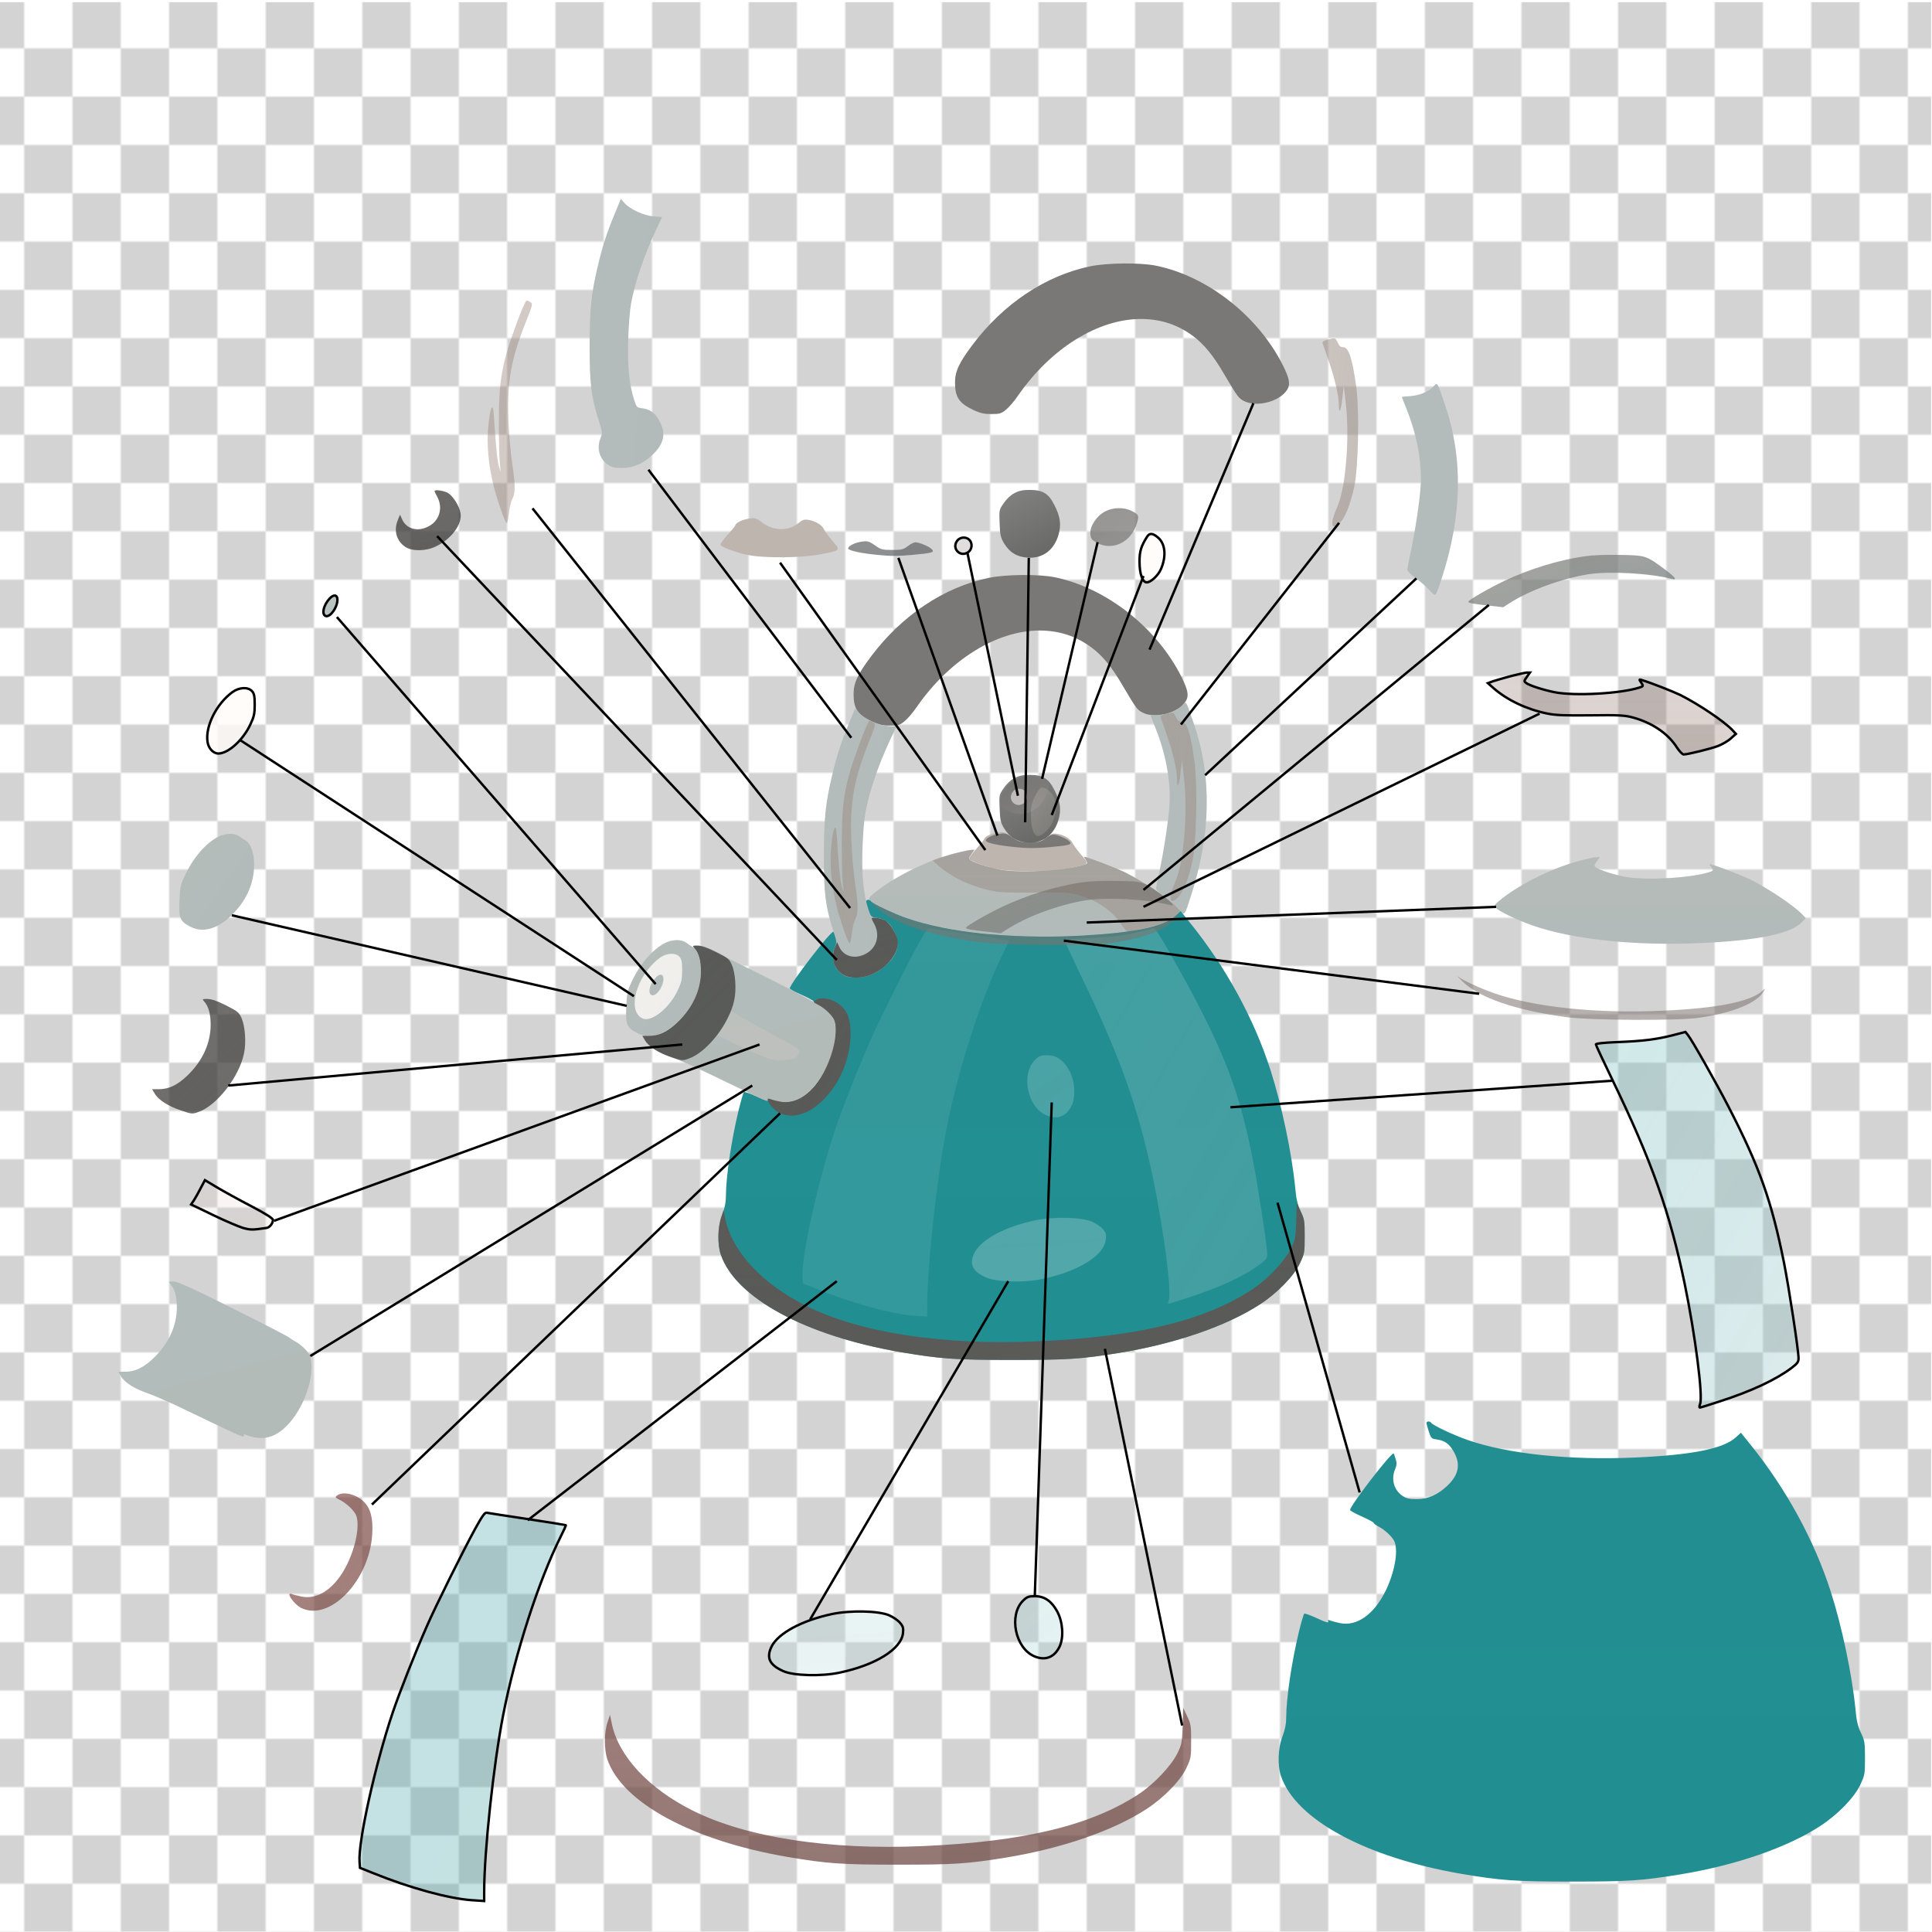 <?xml version="1.0" encoding="utf-8"?>
<!-- Generator: Adobe Illustrator 26.5.0, SVG Export Plug-In . SVG Version: 6.00 Build 0)  -->
<svg version="1.1" xmlns="http://www.w3.org/2000/svg" xmlns:xlink="http://www.w3.org/1999/xlink" x="0px" y="0px"
	 viewBox="0 0 800 800" style="enable-background:new 0 0 800 800;" xml:space="preserve">
<style type="text/css">
	.st0{fill:none;}
	.st1{fill:#D3D3D3;}
	.st2{fill:url(#SVGID_1_);}
	.st3{fill:url(#region-1-1_00000156567507781946921910000009972774844401569972_);}
	.st4{fill:url(#region-1-2_00000049907778885807936770000009439528068121256350_);}
	.st5{fill:url(#region-1-3_00000170960965667984146860000002360962302753115014_);}
	.st6{fill:url(#region-1-4_00000053512040117454906970000015056439340356610196_);}
	.st7{fill:url(#region-1-5_00000018210671983957573360000016112134921909123970_);}
	.st8{fill:url(#region-1-6_00000054238676206472772960000004737791092484529828_);}
	.st9{fill:url(#region-1-7_00000144335301521146614570000016440753571607089045_);}
	.st10{fill:url(#region-1-8_00000137114328152728306940000002995579905585337782_);}
	.st11{fill:url(#region-1-9_00000054986739473077963390000015654436741676659103_);}
	.st12{fill:url(#region-2-1_00000026851187130823095520000008312843291818319765_);}
	.st13{fill:url(#region-2-2_00000134953786747333149210000004234815129590824849_);}
	.st14{fill:url(#region-2-3_00000111166201472286347330000008745187718750534073_);}
	.st15{fill:url(#region-2-4_00000127761317831337485430000004108248207025520561_);}
	.st16{fill:url(#region-2-5_00000083795367737007303850000013030358537542656903_);}
	.st17{fill:url(#region-2-6_00000021107716576109522610000007733926844069624960_);}
	.st18{fill:url(#region-2-7_00000034808263489247808210000004379907620858769811_);}
	.st19{fill:url(#region-2-8_00000088130686043404280990000002641524615734334621_);}
	.st20{fill:url(#region-2-9_00000049202375473956125940000001432382485154143111_);}
	.st21{fill:url(#region-2-10_00000055668812398810422560000017957082628267665839_);}
	.st22{fill:url(#region-2-11_00000156557772963955520710000015955879837991484560_);}
	.st23{fill:url(#region-2-12_00000073708256511867765600000014530426872100374971_);}
	.st24{fill:url(#region-2-13_00000088128794759566988310000003113758808132775860_);}
	.st25{fill:url(#region-2-14_00000082347691239248744010000002974931234622482609_);}
	.st26{fill:url(#region-2-15_00000096769044906672528940000015757565085767841203_);}
	.st27{fill:url(#region-3-1_00000176015486413533831010000012432956500962835624_);}
	.st28{fill:url(#region-3-2_00000088855634194824281490000006860927718570877083_);}
	.st29{fill:url(#region-3-3_00000069357116227659739220000013846484116507259308_);}
	.st30{fill:url(#region-3-4_00000023963967572559877950000010025132234469600188_);}
	.st31{fill:url(#region-3-5_00000036969726726255099150000018407942541865976983_);}
	.st32{fill:url(#region-1-1_00000016767067604006189830000012718852763212356997_);}
	.st33{fill:url(#region-1-2_00000070807899198932468870000005645412792776787890_);}
	.st34{fill:url(#region-1-3_00000113332330388414143790000002210727742366915510_);}
	.st35{fill:url(#region-1-4_00000135662075716801404530000002889689009976619928_);}
	.st36{fill:url(#region-1-5_00000081646093452012178820000003962203782968205724_);}
	.st37{fill:url(#region-1-6_00000114050687334570513870000018309034875076800951_);}
	.st38{fill:url(#region-1-7_00000064345195775709293070000007828334591355887002_);}
	.st39{fill:url(#region-1-8_00000144338101206655092690000007899671999842748311_);}
	.st40{fill:url(#region-1-9_00000027603380098587756780000001521958725783204518_);}
	.st41{fill:url(#region-2-1_00000127017200585437468030000010070665782672637588_);}
	.st42{fill:url(#region-2-2_00000031928835116929869560000005502828737055555970_);}
	.st43{fill:url(#region-2-3_00000032639171249066444630000004402391855554567320_);}
	.st44{fill:url(#region-2-4_00000157310404749765455530000009670023737792003750_);}
	.st45{fill:url(#region-2-5_00000056394885223779870410000013478070186870659725_);}
	.st46{fill:url(#region-2-6_00000101075130349068444260000014911279843968318367_);}
	.st47{fill:url(#region-2-7_00000167378940484969885640000012543588913991902397_);stroke:#000000;stroke-miterlimit:10;}
	.st48{fill:url(#region-2-8_00000160166756340169971690000009087351756973963174_);stroke:#000000;stroke-miterlimit:10;}
	.st49{fill:url(#region-2-9_00000166663591841321901250000004062973696844073871_);}
	.st50{fill:url(#region-2-10_00000047043312317177074240000009060076767878860963_);stroke:#000000;stroke-miterlimit:10;}
	.st51{fill:url(#region-2-11_00000096757440932580865010000001486671721604450717_);}
	.st52{fill:url(#region-2-12_00000061445005675883398360000001076304518613877948_);stroke:#000000;stroke-miterlimit:10;}
	.st53{fill:url(#region-2-13_00000127747491028286129260000009273570698243661502_);stroke:#000000;stroke-miterlimit:10;}
	.st54{fill:url(#region-2-14_00000051360918267872817620000000874926756438227348_);}
	.st55{fill:url(#region-2-15_00000040532665866787808990000009032898933415368330_);stroke:#000000;stroke-miterlimit:10;}
	.st56{fill:url(#region-3-1_00000141448627171611642330000004476054998593656980_);stroke:#000000;stroke-miterlimit:10;}
	.st57{fill:url(#region-3-2_00000164483377817460409930000004401292422614420621_);stroke:#000000;stroke-miterlimit:10;}
	.st58{fill:url(#region-3-3_00000072247245105886025070000005601999751047306943_);stroke:#000000;stroke-miterlimit:10;}
	.st59{fill:url(#region-3-4_00000104668165767643772110000003113264970429143184_);}
	.st60{fill:url(#region-3-5_00000132047678706984320750000005165968065275760283_);stroke:#000000;stroke-miterlimit:10;}
	.st61{fill:none;stroke:#000000;stroke-miterlimit:10;}
</style>
<pattern  width="40" height="40" patternUnits="userSpaceOnUse" id="b05ad03f-fb30-40b0-93d2-d417ed5" viewBox="0 -40 40 40" style="overflow:visible;">
	<g>
		<rect y="-40" class="st0" width="40" height="40"/>
		<rect y="-40" class="st0" width="40" height="40"/>
		<rect y="-40" class="st1" width="20" height="20"/>
		<rect x="20" y="-20" class="st1" width="20" height="20"/>
	</g>
</pattern>
<g id="图层_1">
	<pattern  id="SVGID_1_" xlink:href="#b05ad03f-fb30-40b0-93d2-d417ed5" patternTransform="matrix(1 0 0 1 -10 -79.99)">
	</pattern>
	<rect x="-0.36" y="0.9" class="st2" width="800" height="799"/>
	<g id="layer-1">
		
			<linearGradient id="region-1-1_00000014602501941751401790000005280883453259897986_" gradientUnits="userSpaceOnUse" x1="2.066" y1="802.176" x2="2.066" y2="802.751" gradientTransform="matrix(240.673 0 0 108.497 -74.673 -86795.461)">
			<stop  offset="0" style="stop-color:#787775;stop-opacity:0.991"/>
			<stop  offset="1" style="stop-color:#787775;stop-opacity:0.991"/>
		</linearGradient>
		<path id="region-1-1" style="fill:url(#region-1-1_00000014602501941751401790000005280883453259897986_);" d="M409.32,239.3
			c-18.45,3.85-35.86,15.52-48.57,32.42c-5.63,7.47-7.3,11.09-7.3,15.63c0,6.15,1.67,8.62,7.76,11.49c2.7,1.26,4.31,1.61,7.3,1.61
			c3.39,0,4.02-0.17,6.03-1.78c1.21-0.98,3.45-3.56,4.94-5.75c13.62-19.71,33.22-31.9,51.15-31.84c8.16,0.06,15.12,2.36,21.61,7.24
			c4.37,3.28,8.28,8.05,12.7,15.69c5.52,9.31,5.86,9.83,8.16,11.04c5.35,2.76,15.06,0.17,17.99-4.83c1.26-2.13,0.8-4.6-1.84-9.89
			c-10.23-20.46-31.21-36.96-52.59-41.32C430.24,237.69,416.28,237.81,409.32,239.3z"/>
		
			<linearGradient id="region-1-2_00000049927873983089002740000012238853035135081404_" gradientUnits="userSpaceOnUse" x1="3.337" y1="801.491" x2="4.578" y2="801.791" gradientTransform="matrix(40.465 0 0 151.739 339.534 -121297.188)">
			<stop  offset="0" style="stop-color:#B2BBB9;stop-opacity:0.997"/>
			<stop  offset="1" style="stop-color:#B2BCBA;stop-opacity:0.999"/>
		</linearGradient>
		<path id="region-1-2" style="fill:url(#region-1-2_00000049927873983089002740000012238853035135081404_);" d="M489.38,292.24
			c-2.01,2.01-5.58,3.45-9.31,3.79c-2.01,0.11-3.62,0.29-3.62,0.34c0,0.06,0.92,2.36,2.01,5.12c4.25,10.58,6.44,22.24,5.8,31.73
			c-0.34,6.09-2.47,19.94-4.37,28.62c-0.63,2.87-1.15,5.63-1.15,6.15c0,0.46,1.55,2.01,3.45,3.39c1.9,1.38,4.48,3.62,5.75,5
			c2.7,2.93,2.41,3.16,5.06-4.94c8.51-26.15,8.91-49.89,1.26-72.07C490.88,289.65,491.34,290.22,489.38,292.24z"/>
		
			<linearGradient id="region-1-3_00000085212058838113211230000010256841086042960820_" gradientUnits="userSpaceOnUse" x1="4.654" y1="801.219" x2="5.867" y2="801.494" gradientTransform="matrix(53.097 0 0 193.9 91.497 -155021.906)">
			<stop  offset="0" style="stop-color:#B2BBB9;stop-opacity:0.993"/>
			<stop  offset="1" style="stop-color:#B2BBB9;stop-opacity:0.996"/>
		</linearGradient>
		<path id="region-1-3" style="fill:url(#region-1-3_00000085212058838113211230000010256841086042960820_);" d="M351.56,299.48
			c-3.22,7.64-5.12,13.62-6.95,21.38c-2.82,11.78-3.45,18.22-3.45,33.34c-0.06,15.58,0.63,21.09,3.74,30.81
			c1.55,4.94,1.61,5.35,0.8,7.3c-1.78,4.25-0.52,8.74,3.1,11.15c1.55,1.03,2.76,1.32,5.75,1.32c4.71,0,8.62-1.72,12.64-5.46
			c4.94-4.66,5.75-9.08,2.64-14.43c-1.78-3.05-3.68-4.37-6.84-4.83c-2.3-0.29-2.41-0.4-3.39-3.45c-2.07-6.44-2.82-13.97-2.47-25
			c0.17-5.69,0.69-12.3,1.15-14.71c1.67-9.14,5.23-19.66,10.4-30.75l2.47-5.29l-3.28-0.23c-4.08-0.29-9.89-2.93-12.13-5.4l-1.67-1.9
			L351.56,299.48z"/>
		
			<linearGradient id="region-1-4_00000072271324103382632900000014525625220878547639_" gradientUnits="userSpaceOnUse" x1="4.397" y1="803.522" x2="4.703" y2="804.224" gradientTransform="matrix(43.722 0 0 48.854 227.298 -38937.457)">
			<stop  offset="0" style="stop-color:#838481"/>
			<stop  offset="1" style="stop-color:#656663"/>
		</linearGradient>
		<path id="region-1-4" style="fill:url(#region-1-4_00000072271324103382632900000014525625220878547639_);" d="M420.07,322.18
			c-1.55,0.8-3.28,2.41-4.48,4.2c-1.9,2.76-1.9,2.87-1.67,8.28c0.17,4.77,0.4,5.86,1.78,8.22c2.3,3.85,5.4,5.75,9.89,6.03
			c6.15,0.4,10.86-3.1,12.7-9.43c1.21-4.2,0.8-7.47-1.67-12.3c-2.41-4.83-4.77-6.32-10.23-6.32
			C423.52,320.86,421.97,321.2,420.07,322.18z"/>
		
			<linearGradient id="region-1-5_00000176750505159541418840000004128847981560589445_" gradientUnits="userSpaceOnUse" x1="3.086" y1="805.584" x2="3.086" y2="806.159" gradientTransform="matrix(84.537 0 0 28.172 164.751 -22349.947)">
			<stop  offset="0" style="stop-color:#BDB4AD;stop-opacity:0.993"/>
			<stop  offset="1" style="stop-color:#BDB4AD;stop-opacity:0.994"/>
		</linearGradient>
		<path id="region-1-5" style="fill:url(#region-1-5_00000176750505159541418840000004128847981560589445_);" d="M412.08,344.94
			c-2.24,0.46-4.6,1.78-4.6,2.59c0,0.23-1.44,2.01-3.16,3.91c-1.78,1.9-3.1,3.74-2.99,4.14c0.29,0.92,6.21,3.16,11.26,4.2
			c6.67,1.44,22.7,1.26,30.35-0.29c8.33-1.67,8.22-1.55,4.71-5.58c-1.61-1.9-3.16-4.02-3.45-4.71c-0.63-1.67-3.51-3.45-6.32-3.91
			c-1.9-0.34-2.53-0.11-4.48,1.49c-4.02,3.22-10.23,3.05-14.71-0.34C416.05,344.37,415.53,344.25,412.08,344.94z"/>
		
			<linearGradient id="region-1-6_00000084521252243034772090000017053628954118551218_" gradientUnits="userSpaceOnUse" x1="2.102" y1="802.431" x2="2.102" y2="803.005" gradientTransform="matrix(224.131 0 0 62.492 -46.861 -49793.672)">
			<stop  offset="0" style="stop-color:#B4BAB8;stop-opacity:0.993"/>
			<stop  offset="1" style="stop-color:#B2BBB9;stop-opacity:0.995"/>
		</linearGradient>
		<path id="region-1-6" style="fill:url(#region-1-6_00000084521252243034772090000017053628954118551218_);" d="M397.42,352.81
			c-12.59,2.99-27.3,10.17-35.92,17.41c-1.72,1.49-1.9,1.78-1.15,2.64c1.21,1.44,8.85,5.12,15.4,7.41
			c16.55,5.75,42.24,8.45,69.2,7.24c23.91-1.03,37.53-3.85,42.19-8.68l1.61-1.67l-1.44-1.49c-3.33-3.56-13.85-10.63-21.5-14.48
			c-3.1-1.49-12.01-5-15.81-6.15c-1.38-0.46-1.38-0.4-0.4,1.03c0.92,1.44,0.92,1.49-0.92,2.07c-7.82,2.47-26.55,3.51-34.89,1.9
			c-4.6-0.92-10.4-2.76-11.78-3.79c-1.03-0.75-0.98-0.86,0.23-2.59l1.26-1.78l-1.32,0.06C401.45,351.95,399.32,352.35,397.42,352.81
			z"/>
		
			<linearGradient id="region-1-7_00000104697536745694258180000002370258169667721370_" gradientUnits="userSpaceOnUse" x1="1.829" y1="800.412" x2="1.829" y2="800.987" gradientTransform="matrix(422.472 0 0 331.49 -353.944 -264956.312)">
			<stop  offset="0" style="stop-color:#218D90;stop-opacity:0.993"/>
			<stop  offset="1" style="stop-color:#1F8E91;stop-opacity:0.993"/>
		</linearGradient>
		<path id="region-1-7" style="fill:url(#region-1-7_00000104697536745694258180000002370258169667721370_);" d="M358.69,373.27
			c0,0.4,0.46,2.01,0.98,3.62c0.92,2.7,1.09,2.87,3.33,3.16c3.16,0.46,5.06,1.78,6.84,4.83c3.1,5.35,2.3,9.77-2.64,14.43
			c-4.02,3.74-7.93,5.46-12.64,5.46c-2.99,0-4.2-0.29-5.75-1.32c-3.62-2.41-4.89-6.9-3.1-11.15c0.69-1.67,0.75-2.47,0.17-4.25
			c-0.34-1.26-0.75-2.24-0.8-2.24c-1.38,0-18.05,21.67-18.05,23.45c0,0.29,2.18,1.49,4.89,2.7c2.7,1.21,4.89,2.41,4.89,2.64
			c0,0.29,0.98,0.98,2.18,1.61c2.59,1.32,5.8,4.43,6.49,6.26c1.55,4.08-0.06,12.7-3.68,20.17c-4.77,9.83-12.01,14.94-18.97,13.45
			c-1.67-0.34-3.51-0.86-4.08-1.09c-0.86-0.34-1.03-0.23-0.75,0.46c0.23,0.69-1.09,0.29-4.54-1.32c-2.7-1.26-5.12-2.13-5.4-1.95
			c-0.23,0.17-1.26,3.56-2.24,7.64c-2.99,12.41-5.23,27.53-5.23,35.35c0,2.64-0.46,4.89-1.49,7.64c-1.95,5-2.18,12.13-0.63,16.73
			c6.15,17.93,35.12,33.57,74.54,40.35c16.27,2.76,22.24,3.22,45.69,3.22c23.62,0,28.85-0.34,44.83-2.93
			c23.16-3.79,44.37-11.09,58.16-20.06c7.24-4.71,13.97-11.61,16.55-16.95c1.95-4.2,2.01-4.48,2.01-11.21
			c0-6.44-0.11-7.13-1.67-10.46c-1.32-2.76-1.84-4.94-2.3-10.06c-1.38-13.97-5.63-34.2-10.17-48.28
			c-6.78-21.21-18.51-42.7-33.22-60.92l-4.02-5l-2.13,1.95c-5.23,4.71-18.16,7.3-41.78,8.33c-26.96,1.21-52.65-1.49-69.2-7.24
			c-6.03-2.13-14.48-6.09-15.12-7.13C360.12,372.36,358.63,372.41,358.69,373.27z"/>
		
			<linearGradient id="region-1-8_00000112594775723859064970000010139960095677936533_" gradientUnits="userSpaceOnUse" x1="5.75" y1="801.822" x2="6.357" y2="802.366" gradientTransform="matrix(53.914 0 0 69.043 -51.827 -54969.348)">
			<stop  offset="0" style="stop-color:#B3BBB9;stop-opacity:0.993"/>
			<stop  offset="1" style="stop-color:#B2BBB9;stop-opacity:0.995"/>
		</linearGradient>
		<path id="region-1-8" style="fill:url(#region-1-8_00000112594775723859064970000010139960095677936533_);" d="M275.52,390.4
			c-5.29,2.64-10.63,8.85-14.14,16.5c-1.61,3.45-1.84,4.6-2.07,10.23c-0.29,7.24,0.23,8.33,4.48,10.58
			c5.06,2.64,11.04,1.09,16.73-4.37c6.38-6.03,9.71-13.39,9.71-21.32c0-4.89-1.49-8.97-3.74-10.12c-0.63-0.34-1.78-1.09-2.53-1.67
			C282.13,388.91,278.45,388.97,275.52,390.4z"/>
		
			<linearGradient id="region-1-9_00000142140952785704306000000012098780959233605775_" gradientUnits="userSpaceOnUse" x1="2.976" y1="801.031" x2="3.242" y2="801.817" gradientTransform="matrix(139.2 0 0 112.772 -125.4 -89948.383)">
			<stop  offset="0" style="stop-color:#B2BCBA"/>
			<stop  offset="1" style="stop-color:#B3BBB9"/>
		</linearGradient>
		<path id="region-1-9" style="fill:url(#region-1-9_00000142140952785704306000000012098780959233605775_);" d="M287.53,392.59
			c1.78,1.95,2.7,5.17,2.7,9.6c0,7.7-3.39,15.12-9.71,21.15c-4.02,3.85-7.64,5.58-11.67,5.58h-2.87l1.09,1.84
			c1.49,2.64,5.63,5.23,11.21,7.13c2.59,0.86,10,4.14,16.5,7.3c21.09,10.17,23.56,11.32,23.22,10.29c-0.29-0.69-0.11-0.8,0.75-0.46
			c6.72,2.64,11.9,1.49,17.18-3.91c5.75-5.86,10.06-16.15,10.06-24.02c0-1.78-0.23-3.85-0.52-4.6c-0.63-1.72-3.85-4.89-6.09-6.03
			c-0.92-0.52-2.13-1.26-2.59-1.67c-0.46-0.46-10.92-5.86-23.28-12.01c-17.64-8.79-22.87-11.21-24.66-11.21
			C286.73,391.55,286.67,391.61,287.53,392.59z"/>
	</g>
	<g id="layer-2">
		
			<linearGradient id="region-2-1_00000023239454153829911620000010706370772194929588_" gradientUnits="userSpaceOnUse" x1="4.577" y1="801.586" x2="5.763" y2="802.085" gradientTransform="matrix(25.626 0 0 135.608 361.678 -108385.211)">
			<stop  offset="0" style="stop-color:#9C8C84;stop-opacity:0.519"/>
			<stop  offset="1" style="stop-color:#A0948D;stop-opacity:0.628"/>
		</linearGradient>
		<path id="region-2-1" style="fill:url(#region-2-1_00000023239454153829911620000010706370772194929588_);" d="M482.6,295.68
			c-1.67,0.46-2.13,0.8-1.9,1.55c0.17,0.52,1.32,3.91,2.59,7.53c2.47,7.13,4.08,14.14,4.08,17.7c0,4.37,0.86,2.99,1.44-2.3
			l0.63-5.35l0.75,6.61c0.92,7.82,0.98,17.07,0.06,26.32c-0.8,8.51-1.95,13.74-4.14,18.68c-2.53,5.86-1.55,8.62,1.78,5.06
			c2.18-2.3,4.31-7.76,5.86-14.83c1.72-7.93,2.18-31.15,0.86-41.27c-1.55-11.67-3.16-16.73-5.46-16.61
			c-0.98,0.06-1.55-0.46-2.24-1.9C485.93,294.82,485.88,294.82,482.6,295.68z"/>
		
			<linearGradient id="region-2-2_00000058569850843553329020000014586382824692650385_" gradientUnits="userSpaceOnUse" x1="7.058" y1="801.35" x2="8.453" y2="801.76" gradientTransform="matrix(31.864 0 0 160.456 117.55 -128257.922)">
			<stop  offset="0" style="stop-color:#947C72;stop-opacity:0.387"/>
			<stop  offset="1" style="stop-color:#9B8A83;stop-opacity:0.502"/>
		</linearGradient>
		<path id="region-2-2" style="fill:url(#region-2-2_00000058569850843553329020000014586382824692650385_);" d="M355.87,308.04
			c-6.15,16.73-7.3,23.28-7.3,41.27c0,6.95,0.17,14.31,0.4,16.38l0.34,3.74l-0.8-2.59c-0.46-1.44-1.09-7.13-1.44-12.64
			c-0.34-5.52-0.75-10.4-0.86-10.86c-0.57-1.9-1.32,0.57-1.95,6.49c-0.86,7.76-0.06,16.78,2.3,25.98
			c1.61,6.09,4.25,13.74,5.23,14.83c0.23,0.29,0.63-1.38,0.86-3.62c0.23-2.3,0.86-5.12,1.44-6.26c1.38-2.64,1.38-5.46-0.06-15.35
			c-0.69-4.43-1.32-12.59-1.55-18.1c-0.52-15.46,1.21-24.83,7.36-40.23c2.64-6.67,2.82-7.24,1.9-7.87c-0.57-0.4-1.32-0.75-1.67-0.75
			C359.66,298.44,357.77,302.75,355.87,308.04z"/>
		
			<linearGradient id="region-2-3_00000052099711812322704070000017101522261886894264_" gradientUnits="userSpaceOnUse" x1="5.177" y1="806.36" x2="5.685" y2="807.038" gradientTransform="matrix(34.478 0 0 27.27 237.699 -21669.062)">
			<stop  offset="0" style="stop-color:#71706E;stop-opacity:0.743"/>
			<stop  offset="1" style="stop-color:#878684;stop-opacity:0.82"/>
		</linearGradient>
		<path id="region-2-3" style="fill:url(#region-2-3_00000052099711812322704070000017101522261886894264_);" d="M420.64,322.75
			c-3.56,1.84-6.38,6.15-6.15,9.25c0.17,2.07,0.46,2.47,2.64,3.74c6.67,3.62,14.6-0.34,16.78-8.51c0.75-2.82,0.57-3.16-2.3-4.66
			C428.46,320.97,423.92,321.03,420.64,322.75z"/>
		
			<linearGradient id="region-2-4_00000112607898834841549420000018165993129263215805_" gradientUnits="userSpaceOnUse" x1="3.679" y1="814.862" x2="3.749" y2="816.329" gradientTransform="matrix(61.018 0 0 10.548 200.254 -8249.897)">
			<stop  offset="0" style="stop-color:#595C5D;stop-opacity:0.68"/>
			<stop  offset="1" style="stop-color:#5E6060;stop-opacity:0.711"/>
		</linearGradient>
		<path id="region-2-4" style="fill:url(#region-2-4_00000112607898834841549420000018165993129263215805_);" d="M412.65,345.51
			c-2.41,0.52-4.66,1.84-4.43,2.64c0.29,0.86,5.17,1.95,12.36,2.64c4.94,0.52,8.22,0.52,14.02,0c8.74-0.8,9.66-1.09,7.99-2.59
			c-1.21-1.09-4.89-2.59-6.55-2.64c-0.57,0-2.01,0.69-3.1,1.55c-1.9,1.44-2.59,1.61-6.55,1.61c-4.08,0-4.66-0.17-7.07-1.9
			C416.56,344.94,416.1,344.82,412.65,345.51z"/>
		
			<linearGradient id="region-2-5_00000087401959820437263710000006123581669153791620_" gradientUnits="userSpaceOnUse" x1="1.978" y1="803.843" x2="2.559" y2="804.242" gradientTransform="matrix(148.91 0 0 37.751 98.09 -29978.021)">
			<stop  offset="0" style="stop-color:#7B7772;stop-opacity:0.653"/>
			<stop  offset="1" style="stop-color:#7A8585;stop-opacity:0.791"/>
		</linearGradient>
		<path id="region-2-5" style="fill:url(#region-2-5_00000087401959820437263710000006123581669153791620_);" d="M447.77,365.4
			c-10.98,1.67-22.47,5.23-32.7,10.06c-6.55,3.1-15.06,8.05-15.06,8.68c0,0.57,1.84,0.92,8.79,1.67l5.63,0.63l2.7-1.72
			c8.28-5.29,21.04-10,32.3-11.9c8.56-1.38,25.4-0.52,34.94,1.9c2.3,0.57,1.32-0.69-2.87-3.85c-7.87-5.86-7.93-5.92-18.79-6.09
			C456.45,364.65,451.33,364.88,447.77,365.4z"/>
		
			<linearGradient id="region-2-6_00000115509660733466352530000006355387234360281755_" gradientUnits="userSpaceOnUse" x1="5.293" y1="802.978" x2="5.582" y2="803.728" gradientTransform="matrix(46.716 0 0 43.208 104.406 -34317.227)">
			<stop  offset="0" style="stop-color:#3D3B38;stop-opacity:0.755"/>
			<stop  offset="1" style="stop-color:#444340;stop-opacity:0.806"/>
		</linearGradient>
		<path id="region-2-6" style="fill:url(#region-2-6_00000115509660733466352530000006355387234360281755_);" d="M360.93,380.34
			c0,0.17,0.52,1.26,1.15,2.41c2.36,4.43,0.98,9.54-3.16,11.95c-4.66,2.76-9.66,1.49-11.49-2.82l-0.8-1.78l-0.86,2.13
			c-1.84,4.31-0.63,8.79,3.05,11.21c2.82,1.9,8.39,1.84,12.53-0.11c6.49-2.99,11.09-9.2,10.35-13.85c-0.46-2.87-3.05-7.01-5.17-8.33
			C364.84,380.17,360.93,379.6,360.93,380.34z"/>
		
			<linearGradient id="region-2-7_00000096059809477482291650000006459136148081196160_" gradientUnits="userSpaceOnUse" x1="2.354" y1="800.471" x2="2.991" y2="801.018" gradientTransform="matrix(148.685 0 0 279.722 -19.553 -223521.078)">
			<stop  offset="0" style="stop-color:#53ADB0;stop-opacity:0.349"/>
			<stop  offset="1" style="stop-color:#5AAAAD;stop-opacity:0.35"/>
		</linearGradient>
		<path id="region-2-7" style="fill:url(#region-2-7_00000096059809477482291650000006459136148081196160_);" d="M380.18,391.03
			c-4.77,8.68-16.44,32.13-20.06,40.46c-5,11.38-11.09,26.84-14.08,35.63c-7.24,21.5-14.37,53.57-13.74,61.9l0.17,2.41l5.46,2.18
			c14.83,6.03,31.09,10.52,40.75,11.21l5.23,0.34v-3.97c0-16.44,3.85-52.47,7.82-72.82c4.94-25.58,14.71-55.81,23.91-74.2
			c1.26-2.47,2.18-4.54,2.07-4.66c-0.11-0.06-7.3-1.21-15.98-2.53c-8.68-1.32-16.27-2.47-16.78-2.59
			C384.15,384.25,383.06,385.8,380.18,391.03z"/>
		
			<linearGradient id="region-2-8_00000121249801591854524330000017261643993403293359_" gradientUnits="userSpaceOnUse" x1="1.848" y1="800.467" x2="2.396" y2="801.051" gradientTransform="matrix(146 0 0 270.6 172 -216223.609)">
			<stop  offset="0" style="stop-color:#7BC1C1;stop-opacity:0.355"/>
			<stop  offset="1" style="stop-color:#8DBFC3;stop-opacity:0.311"/>
		</linearGradient>
		<path id="region-2-8" style="fill:url(#region-2-8_00000121249801591854524330000017261643993403293359_);" d="M472.83,385.63
			c-7.01,1.78-12.53,2.47-22.93,2.87c-5.69,0.23-9.08,0.57-9.08,0.98c0,0.29,3.1,6.9,6.84,14.66
			c16.27,33.62,23.74,54.72,29.89,84.26c4.43,21.38,7.64,46.61,6.44,49.89c-0.34,0.86-0.4,1.55-0.11,1.55
			c0.29,0,3.97-1.15,8.16-2.53c13.33-4.31,23.39-9.02,30-14.02c2.18-1.67,2.7-2.41,2.7-3.85c0-3.22-3.97-29.25-6.03-39.6
			c-5.17-25.69-10.17-39.71-22.93-64.49c-5.23-10.17-15.35-27.99-16.9-29.83l-0.98-1.21L472.83,385.63z"/>
		
			<linearGradient id="region-2-9_00000152950844933223639360000009299921718778142386_" gradientUnits="userSpaceOnUse" x1="4.792" y1="801.46" x2="5.299" y2="802.082" gradientTransform="matrix(67.072 0 0 82.484 -53.272 -65718.289)">
			<stop  offset="0" style="stop-color:#2E2B28;stop-opacity:0.67"/>
			<stop  offset="1" style="stop-color:#3C3A37;stop-opacity:0.748"/>
		</linearGradient>
		<path id="region-2-9" style="fill:url(#region-2-9_00000152950844933223639360000009299921718778142386_);" d="M287.53,392.59
			c1.78,1.95,2.7,5.17,2.7,9.6c0,7.7-3.39,15.12-9.71,21.15c-4.02,3.85-7.64,5.58-11.67,5.58h-2.87l1.09,1.84
			c1.49,2.59,5.63,5.23,10.98,7.01c4.25,1.44,4.6,1.49,7.01,0.63c7.64-2.59,16.95-14.48,18.97-24.25c0.98-4.48,0.46-11.32-0.98-14.6
			c-1.09-2.47-1.61-2.87-6.49-5.35c-3.68-1.84-5.98-2.64-7.64-2.64C286.73,391.55,286.67,391.61,287.53,392.59z"/>
		
			<linearGradient id="region-2-10_00000144309379980126465770000011488084178961977786_" gradientUnits="userSpaceOnUse" x1="8.423" y1="802.564" x2="9.041" y2="803.101" gradientTransform="matrix(34.225 0 0 47.114 -25.951 -37416.129)">
			<stop  offset="0" style="stop-color:#FEFBF8;stop-opacity:0.8"/>
			<stop  offset="1" style="stop-color:#FFFBF8;stop-opacity:0.801"/>
		</linearGradient>
		<path id="region-2-10" style="fill:url(#region-2-10_00000144309379980126465770000011488084178961977786_);" d="M273.22,396.61
			c-6.61,4.83-11.26,14.14-10.29,20.58c0.4,2.7,2.36,4.83,4.54,4.83c4.08-0.06,10.17-5.58,13.16-11.95
			c1.55-3.28,1.84-4.48,1.84-8.22c0-3.56-0.23-4.66-1.09-5.63C279.72,394.37,276.04,394.54,273.22,396.61z"/>
		
			<linearGradient id="region-2-11_00000136408534658256066270000015838736984955563162_" gradientUnits="userSpaceOnUse" x1="4.555" y1="801.28" x2="5.164" y2="801.83" gradientTransform="matrix(59.811 0 0 84.526 44.223 -67313.516)">
			<stop  offset="0" style="stop-color:#7A3C36;stop-opacity:0.629"/>
			<stop  offset="1" style="stop-color:#73433D;stop-opacity:0.687"/>
		</linearGradient>
		<path id="region-2-11" style="fill:url(#region-2-11_00000136408534658256066270000015838736984955563162_);" d="M337.65,414.2
			c-1.03,0.75-0.98,0.86,1.21,1.95c2.7,1.38,5.92,4.48,6.61,6.32c1.55,4.08-0.06,12.7-3.68,20.17
			c-4.77,9.83-12.01,14.94-18.97,13.45c-1.67-0.34-3.45-0.8-3.97-1.03c-2.82-1.09,0.8,4.2,3.85,5.75
			c11.78,5.8,28.22-11.21,29.43-30.46c0.4-6.61-0.63-10.75-3.51-13.56C345.41,413.68,340.06,412.41,337.65,414.2z"/>
		
			<linearGradient id="region-2-12_00000093160143587848904100000007477611923017917088_" gradientUnits="userSpaceOnUse" x1="5.161" y1="802.878" x2="5.177" y2="803.503" gradientTransform="matrix(59 0 0 35.525 9 -28103.801)">
			<stop  offset="0" style="stop-color:#E4D1CB;stop-opacity:0.221"/>
			<stop  offset="1" style="stop-color:#E7D4CD;stop-opacity:0.209"/>
		</linearGradient>
		<path id="region-2-12" style="fill:url(#region-2-12_00000093160143587848904100000007477611923017917088_);" d="M301.15,421.9
			c-0.92,1.78-2.18,4.08-2.82,5.06l-1.21,1.78l9.08,4.37c4.94,2.41,10.58,4.77,12.41,5.35c3.16,0.86,3.91,0.86,9.77,0
			c1.26-0.17,2.64-1.9,2.64-3.28c0-0.69-2.7-2.41-9.02-5.75c-5-2.59-11.32-6.09-14.14-7.76l-5-2.99L301.15,421.9z"/>
		
			<linearGradient id="region-2-13_00000109709264553787186200000004913336569263410100_" gradientUnits="userSpaceOnUse" x1="5.059" y1="801.933" x2="5.425" y2="802.597" gradientTransform="matrix(33.906 0 0 44.746 257.212 -35449.188)">
			<stop  offset="0" style="stop-color:#A2D1D3;stop-opacity:0.308"/>
			<stop  offset="1" style="stop-color:#A8D3D5;stop-opacity:0.296"/>
		</linearGradient>
		<path id="region-2-13" style="fill:url(#region-2-13_00000109709264553787186200000004913336569263410100_);" d="M428.57,438.85
			c-5.92,5.98-3.22,19.48,4.6,22.93c4.54,2.01,8.39,0.57,10.58-3.97c1.78-3.74,1.38-10.17-0.98-14.54c-2.36-4.31-5.29-6.32-9.2-6.32
			C430.87,436.96,430.3,437.19,428.57,438.85z"/>
		
			<linearGradient id="region-2-14_00000171691556796773966210000003873263772159324068_" gradientUnits="userSpaceOnUse" x1="1.823" y1="800.373" x2="1.872" y2="801.406" gradientTransform="matrix(422.388 0 0 113 -353.775 -89945.5)">
			<stop  offset="0" style="stop-color:#73433E;stop-opacity:0.689"/>
			<stop  offset="1" style="stop-color:#6A4C47;stop-opacity:0.777"/>
		</linearGradient>
		<path id="region-2-14" style="fill:url(#region-2-14_00000171691556796773966210000003873263772159324068_);" d="M536.74,505.64
			c-0.29,7.13-0.4,7.64-2.24,11.44c-2.59,5.17-9.6,12.59-15.75,16.67c-19.77,13.1-47.59,19.83-89.43,21.67
			c-38.91,1.72-73.22-3.56-95.41-14.66c-18.33-9.14-30.81-22.59-33.57-36.04l-0.75-3.68l-1.03,3.16
			c-1.44,4.14-1.44,11.32-0.06,15.35c6.09,17.87,35.06,33.57,74.49,40.35c16.27,2.76,22.24,3.22,45.69,3.22
			c23.62,0,28.85-0.34,44.83-2.93c23.16-3.79,44.37-11.09,58.16-20.06c7.24-4.71,13.97-11.61,16.55-16.95
			c1.95-4.2,2.01-4.48,2.01-11.21c0-6.38-0.11-7.13-1.67-10.35l-1.61-3.45L536.74,505.64z"/>
		
			<linearGradient id="region-2-15_00000062154361176946985040000001030994289148469934_" gradientUnits="userSpaceOnUse" x1="2.807" y1="800.819" x2="2.942" y2="801.762" gradientTransform="matrix(96.606 0 0 45.845 154.639 -36210.953)">
			<stop  offset="0" style="stop-color:#B5D8DB;stop-opacity:0.325"/>
			<stop  offset="1" style="stop-color:#BEDCDF;stop-opacity:0.307"/>
		</linearGradient>
		<path id="region-2-15" style="fill:url(#region-2-15_00000062154361176946985040000001030994289148469934_);" d="M428.46,505.35
			c-12.59,2.7-22.3,7.99-25,13.51c-2.24,4.66-0.8,7.59,4.89,10.12c4.2,1.9,15.69,2.24,23.28,0.63c14.94-3.16,25.52-9.71,26.27-16.32
			c0.23-2.13,0.06-2.82-1.21-4.31c-0.8-0.98-2.82-2.36-4.48-3.1C447.89,503.97,435.99,503.74,428.46,505.35z"/>
	</g>
	<g id="layer-3">
		
			<linearGradient id="region-3-1_00000010999956000579892560000017473023473810842303_" gradientUnits="userSpaceOnUse" x1="8.373" y1="805.143" x2="9.133" y2="805.274" gradientTransform="matrix(17.957 0 0 34.891 275.743 -27757.94)">
			<stop  offset="0" style="stop-color:#FFEEE0;stop-opacity:0.174"/>
			<stop  offset="1" style="stop-color:#FFEDDF;stop-opacity:0.118"/>
		</linearGradient>
		<path id="region-3-1" style="fill:url(#region-3-1_00000010999956000579892560000017473023473810842303_);" d="M429.95,327.3
			c-2.47,3.91-3.1,5.98-3.1,10.23c0,5.06,1.21,8.62,2.99,8.62c1.67,0,4.71-2.82,5.86-5.46c2.36-5.4,1.84-10.58-1.26-13.16
			C432.25,325.69,430.99,325.63,429.95,327.3z"/>
		
			<linearGradient id="region-3-2_00000059993711180430565300000007572085483819976333_" gradientUnits="userSpaceOnUse" x1="12.97" y1="814.505" x2="13.39" y2="815.204" gradientTransform="matrix(11.72 0 0 11.72 267.56 -9220.075)">
			<stop  offset="0" style="stop-color:#D8D3D1;stop-opacity:0.758"/>
			<stop  offset="1" style="stop-color:#D7D2D0;stop-opacity:0.748"/>
		</linearGradient>
		<path id="region-3-2" style="fill:url(#region-3-2_00000059993711180430565300000007572085483819976333_);" d="M419.21,328.1
			c-2.13,3.16,1.44,6.72,4.6,4.6c1.72-1.09,2.01-3.74,0.57-5.17C422.94,326.09,420.3,326.38,419.21,328.1z"/>
		
			<linearGradient id="region-3-3_00000121984404945509142820000004147230905669915823_" gradientUnits="userSpaceOnUse" x1="2.201" y1="802.574" x2="2.201" y2="803.149" gradientTransform="matrix(178.7 0 0 59 44.1 -47000)">
			<stop  offset="0" style="stop-color:#7D6157;stop-opacity:0.267"/>
			<stop  offset="1" style="stop-color:#8A675B;stop-opacity:0.296"/>
		</linearGradient>
		<path id="region-3-3" style="fill:url(#region-3-3_00000121984404945509142820000004147230905669915823_);" d="M395.7,353.33
			c-2.82,0.75-6.15,1.72-7.41,2.13l-2.18,0.8l2.18,1.95c5.75,5.06,13.74,8.85,22.3,10.63c3.68,0.75,7.3,0.86,18.1,0.75
			c11.55-0.17,14.14,0,17.3,0.86c8.1,2.18,14.66,6.61,18.39,12.47c1.03,1.55,2.24,2.87,2.82,2.87c1.84-0.06,10.75-2.24,14.08-3.45
			c1.9-0.75,4.31-2.13,5.46-3.22l2.07-1.84l-1.44-1.55c-3.39-3.62-13.85-10.63-21.55-14.54c-3.1-1.49-12.01-5-15.81-6.15
			c-1.38-0.46-1.38-0.4-0.4,1.03c0.92,1.44,0.92,1.49-0.92,2.07c-7.82,2.47-26.55,3.51-34.89,1.9c-4.6-0.92-10.4-2.76-11.78-3.79
			c-1.03-0.75-0.98-0.86,0.23-2.59l1.26-1.78h-1.32C401.45,351.95,398.57,352.58,395.7,353.33z"/>
		
			<linearGradient id="region-3-4_00000174598781418424263300000012018434165603798202_" gradientUnits="userSpaceOnUse" x1="2.108" y1="804.316" x2="2.127" y2="805.436" gradientTransform="matrix(221.669 0 0 31.506 -43.529 -24967.455)">
			<stop  offset="0" style="stop-color:#7D716D;stop-opacity:0.551"/>
			<stop  offset="1" style="stop-color:#7A756F;stop-opacity:0.566"/>
		</linearGradient>
		<path id="region-3-4" style="fill:url(#region-3-4_00000174598781418424263300000012018434165603798202_);" d="M362.59,375.4
			c7.07,6.84,22.01,11.95,43.45,14.83c9.71,1.26,45.81,1.49,54.31,0.23c14.31-2.01,24.54-6.26,27.13-11.26
			c0.57-1.03,0.52-1.03-0.75,0.11c-4.94,4.48-18.68,7.24-41.78,8.22c-26.96,1.21-52.65-1.49-69.2-7.24
			c-5.8-2.01-12.93-5.35-15.12-6.95C360.01,372.81,360.87,373.79,362.59,375.4z"/>
		
			<linearGradient id="region-3-5_00000121977322726028031550000005408334616397611145_" gradientUnits="userSpaceOnUse" x1="25.79" y1="807.619" x2="26.314" y2="808.222" gradientTransform="matrix(10.095 0 0 14.875 8.811 -11610.161)">
			<stop  offset="0" style="stop-color:#849594;stop-opacity:0.568"/>
			<stop  offset="1" style="stop-color:#879897;stop-opacity:0.589"/>
		</linearGradient>
		<path id="region-3-5" style="fill:url(#region-3-5_00000121977322726028031550000005408334616397611145_);" d="M271.44,404.89
			c-2.53,2.76-3.33,6.49-1.61,7.18c1.84,0.69,4.89-3.51,4.89-6.72C274.72,403.22,273.16,402.99,271.44,404.89z"/>
	</g>
</g>
<g id="图层_2">
	
		<linearGradient id="region-1-1_00000040541964031424665870000007258564199171027636_" gradientUnits="userSpaceOnUse" x1="2.241" y1="800.987" x2="2.241" y2="801.562" gradientTransform="matrix(240.673 0 0 108.497 -74.673 -86795.461)">
		<stop  offset="0" style="stop-color:#787775;stop-opacity:0.991"/>
		<stop  offset="1" style="stop-color:#787775;stop-opacity:0.991"/>
	</linearGradient>
	
		<path id="region-1-1_00000076584028898272492200000002949784910011790992_" style="fill:url(#region-1-1_00000040541964031424665870000007258564199171027636_);" d="
		M451.32,110.3c-18.45,3.85-35.86,15.52-48.57,32.42c-5.63,7.47-7.3,11.09-7.3,15.63c0,6.15,1.67,8.62,7.76,11.49
		c2.7,1.26,4.31,1.61,7.3,1.61c3.39,0,4.02-0.17,6.03-1.78c1.21-0.98,3.45-3.56,4.94-5.75c13.62-19.71,33.22-31.9,51.15-31.84
		c8.16,0.06,15.12,2.36,21.61,7.24c4.37,3.28,8.28,8.05,12.7,15.69c5.52,9.31,5.86,9.83,8.16,11.04c5.35,2.76,15.06,0.17,17.99-4.83
		c1.26-2.13,0.8-4.6-1.84-9.89c-10.23-20.46-31.21-36.96-52.59-41.32C472.24,108.69,458.28,108.81,451.32,110.3z"/>
	
		<linearGradient id="region-1-2_00000124868089189206305390000017549078727535623859_" gradientUnits="userSpaceOnUse" x1="5.907" y1="800.622" x2="7.149" y2="800.921" gradientTransform="matrix(40.465 0 0 151.739 339.534 -121297.188)">
		<stop  offset="0" style="stop-color:#B2BBB9;stop-opacity:0.997"/>
		<stop  offset="1" style="stop-color:#B2BCBA;stop-opacity:0.999"/>
	</linearGradient>
	
		<path id="region-1-2_00000098940773989468012630000005023107536767755691_" style="fill:url(#region-1-2_00000124868089189206305390000017549078727535623859_);" d="
		M593.38,160.24c-2.01,2.01-5.58,3.45-9.31,3.79c-2.01,0.11-3.62,0.29-3.62,0.34c0,0.06,0.92,2.36,2.01,5.12
		c4.25,10.58,6.44,22.24,5.8,31.73c-0.34,6.09-2.47,19.94-4.37,28.62c-0.63,2.87-1.15,5.63-1.15,6.15c0,0.46,1.55,2.01,3.45,3.39
		c1.9,1.38,4.48,3.62,5.75,5c2.7,2.93,2.41,3.16,5.06-4.94c8.51-26.15,8.91-49.89,1.26-72.07
		C594.88,157.65,595.34,158.22,593.38,160.24z"/>
	
		<linearGradient id="region-1-3_00000047741058804497878080000009183193036304407219_" gradientUnits="userSpaceOnUse" x1="2.827" y1="800.131" x2="4.04" y2="800.406" gradientTransform="matrix(53.097 0 0 193.9 91.497 -155021.906)">
		<stop  offset="0" style="stop-color:#B2BBB9;stop-opacity:0.993"/>
		<stop  offset="1" style="stop-color:#B2BBB9;stop-opacity:0.996"/>
	</linearGradient>
	
		<path id="region-1-3_00000091705310378455555490000013787793427374331565_" style="fill:url(#region-1-3_00000047741058804497878080000009183193036304407219_);" d="
		M254.56,88.48c-3.22,7.64-5.12,13.62-6.95,21.38c-2.82,11.78-3.45,18.22-3.45,33.34c-0.06,15.58,0.63,21.09,3.74,30.81
		c1.55,4.94,1.61,5.35,0.8,7.3c-1.78,4.25-0.52,8.74,3.1,11.15c1.55,1.03,2.76,1.32,5.75,1.32c4.71,0,8.62-1.72,12.64-5.46
		c4.94-4.66,5.75-9.08,2.64-14.43c-1.78-3.05-3.68-4.37-6.84-4.83c-2.3-0.29-2.41-0.4-3.39-3.45c-2.07-6.44-2.82-13.97-2.47-25
		c0.17-5.69,0.69-12.3,1.15-14.71c1.67-9.14,5.23-19.66,10.4-30.75l2.47-5.29l-3.28-0.23c-4.08-0.29-9.89-2.93-12.13-5.4l-1.67-1.9
		L254.56,88.48z"/>
	
		<linearGradient id="region-1-4_00000167391303974990470720000007504961719720823191_" gradientUnits="userSpaceOnUse" x1="4.397" y1="801.107" x2="4.703" y2="801.809" gradientTransform="matrix(43.722 0 0 48.854 227.298 -38937.457)">
		<stop  offset="0" style="stop-color:#838481"/>
		<stop  offset="1" style="stop-color:#656663"/>
	</linearGradient>
	
		<path id="region-1-4_00000000201898471957188950000009470879470127406266_" style="fill:url(#region-1-4_00000167391303974990470720000007504961719720823191_);" d="
		M420.07,204.18c-1.55,0.8-3.28,2.41-4.48,4.2c-1.9,2.76-1.9,2.87-1.67,8.28c0.17,4.77,0.4,5.86,1.78,8.22
		c2.3,3.85,5.4,5.75,9.89,6.03c6.15,0.4,10.86-3.1,12.7-9.43c1.21-4.2,0.8-7.47-1.67-12.3c-2.41-4.83-4.77-6.32-10.23-6.32
		C423.52,202.86,421.97,203.2,420.07,204.18z"/>
	
		<linearGradient id="region-1-5_00000032640341692607164240000002256217656520574106_" gradientUnits="userSpaceOnUse" x1="1.867" y1="800.97" x2="1.867" y2="801.545" gradientTransform="matrix(84.537 0 0 28.172 164.751 -22349.947)">
		<stop  offset="0" style="stop-color:#BDB4AD;stop-opacity:0.993"/>
		<stop  offset="1" style="stop-color:#BDB4AD;stop-opacity:0.994"/>
	</linearGradient>
	
		<path id="region-1-5_00000100375735951448273730000014103417371069513094_" style="fill:url(#region-1-5_00000032640341692607164240000002256217656520574106_);" d="
		M309.08,214.94c-2.24,0.46-4.6,1.78-4.6,2.59c0,0.23-1.44,2.01-3.16,3.91c-1.78,1.9-3.1,3.74-2.99,4.14
		c0.29,0.92,6.21,3.16,11.26,4.2c6.67,1.44,22.7,1.26,30.35-0.29c8.33-1.67,8.22-1.55,4.71-5.58c-1.61-1.9-3.16-4.02-3.45-4.71
		c-0.63-1.67-3.51-3.45-6.32-3.91c-1.9-0.34-2.53-0.11-4.48,1.49c-4.02,3.22-10.23,3.05-14.71-0.34
		C313.05,214.37,312.53,214.25,309.08,214.94z"/>
	
		<linearGradient id="region-1-6_00000160184807741951367010000002222936046301496209_" gradientUnits="userSpaceOnUse" x1="3.258" y1="802.479" x2="3.258" y2="803.053" gradientTransform="matrix(224.131 0 0 62.492 -46.861 -49793.672)">
		<stop  offset="0" style="stop-color:#B4BAB8;stop-opacity:0.993"/>
		<stop  offset="1" style="stop-color:#B2BBB9;stop-opacity:0.995"/>
	</linearGradient>
	
		<path id="region-1-6_00000003824829830208075570000008433288854744455590_" style="fill:url(#region-1-6_00000160184807741951367010000002222936046301496209_);" d="
		M656.42,355.81c-12.59,2.99-27.3,10.17-35.92,17.41c-1.72,1.49-1.9,1.78-1.15,2.64c1.21,1.44,8.85,5.12,15.4,7.41
		c16.55,5.75,42.24,8.45,69.2,7.24c23.91-1.03,37.53-3.85,42.19-8.68l1.61-1.67l-1.44-1.49c-3.33-3.56-13.85-10.63-21.5-14.48
		c-3.1-1.49-12.01-5-15.81-6.15c-1.38-0.46-1.38-0.4-0.4,1.03c0.92,1.44,0.92,1.49-0.92,2.07c-7.82,2.47-26.55,3.51-34.89,1.9
		c-4.6-0.92-10.4-2.76-11.78-3.79c-1.03-0.75-0.98-0.86,0.23-2.59l1.26-1.78l-1.32,0.06C660.45,354.95,658.32,355.35,656.42,355.81z
		"/>
	
		<linearGradient id="region-1-7_00000164494001244673632770000010441742245245984440_" gradientUnits="userSpaceOnUse" x1="2.378" y1="801.064" x2="2.378" y2="801.638" gradientTransform="matrix(422.472 0 0 331.49 -353.944 -264956.312)">
		<stop  offset="0" style="stop-color:#218D90;stop-opacity:0.993"/>
		<stop  offset="1" style="stop-color:#1F8E91;stop-opacity:0.993"/>
	</linearGradient>
	
		<path id="region-1-7_00000161618774112742050590000005381770164997937328_" style="fill:url(#region-1-7_00000164494001244673632770000010441742245245984440_);" d="
		M590.69,589.27c0,0.4,0.46,2.01,0.98,3.62c0.92,2.7,1.09,2.87,3.33,3.16c3.16,0.46,5.06,1.78,6.84,4.83
		c3.1,5.35,2.3,9.77-2.64,14.43c-4.02,3.74-7.93,5.46-12.64,5.46c-2.99,0-4.2-0.29-5.75-1.32c-3.62-2.41-4.89-6.9-3.1-11.15
		c0.69-1.67,0.75-2.47,0.17-4.25c-0.34-1.26-0.75-2.24-0.8-2.24c-1.38,0-18.05,21.67-18.05,23.45c0,0.29,2.18,1.49,4.89,2.7
		s4.89,2.41,4.89,2.64c0,0.29,0.98,0.98,2.18,1.61c2.59,1.32,5.8,4.43,6.49,6.26c1.55,4.08-0.06,12.7-3.68,20.17
		c-4.77,9.83-12.01,14.94-18.97,13.45c-1.67-0.34-3.51-0.86-4.08-1.09c-0.86-0.34-1.03-0.23-0.75,0.46
		c0.23,0.69-1.09,0.29-4.54-1.32c-2.7-1.26-5.12-2.13-5.4-1.95c-0.23,0.17-1.26,3.56-2.24,7.64c-2.99,12.41-5.23,27.53-5.23,35.35
		c0,2.64-0.46,4.89-1.49,7.64c-1.95,5-2.18,12.13-0.63,16.73c6.15,17.93,35.12,33.57,74.54,40.35c16.27,2.76,22.24,3.22,45.69,3.22
		c23.62,0,28.85-0.34,44.83-2.93c23.16-3.79,44.37-11.09,58.16-20.06c7.24-4.71,13.97-11.61,16.55-16.95
		c1.95-4.2,2.01-4.48,2.01-11.21c0-6.44-0.11-7.13-1.67-10.46c-1.32-2.76-1.84-4.94-2.3-10.06c-1.38-13.97-5.63-34.2-10.17-48.28
		c-6.78-21.21-18.51-42.7-33.22-60.92l-4.02-5l-2.13,1.95c-5.23,4.71-18.16,7.3-41.78,8.33c-26.96,1.21-52.65-1.49-69.2-7.24
		c-6.03-2.13-14.48-6.09-15.12-7.13C592.12,588.36,590.63,588.41,590.69,589.27z"/>
	
		<linearGradient id="region-1-8_00000103241224114849604680000010794085944943140003_" gradientUnits="userSpaceOnUse" x1="2.318" y1="801.184" x2="2.926" y2="801.729" gradientTransform="matrix(53.914 0 0 69.043 -51.827 -54969.348)">
		<stop  offset="0" style="stop-color:#B3BBB9;stop-opacity:0.993"/>
		<stop  offset="1" style="stop-color:#B2BBB9;stop-opacity:0.995"/>
	</linearGradient>
	
		<path id="region-1-8_00000065063436680268270520000012763841193402071475_" style="fill:url(#region-1-8_00000103241224114849604680000010794085944943140003_);" d="
		M90.52,346.4c-5.29,2.64-10.63,8.85-14.14,16.5c-1.61,3.45-1.84,4.6-2.07,10.23c-0.29,7.24,0.23,8.33,4.48,10.58
		c5.06,2.64,11.04,1.09,16.73-4.37c6.38-6.03,9.71-13.39,9.71-21.32c0-4.89-1.49-8.97-3.74-10.12c-0.63-0.34-1.78-1.09-2.53-1.67
		C97.13,344.91,93.45,344.97,90.52,346.4z"/>
	
		<linearGradient id="region-1-9_00000171697454587828545740000016075792769155873964_" gradientUnits="userSpaceOnUse" x1="1.417" y1="802.264" x2="1.683" y2="803.05" gradientTransform="matrix(139.2 0 0 112.772 -125.4 -89948.383)">
		<stop  offset="0" style="stop-color:#B2BCBA"/>
		<stop  offset="1" style="stop-color:#B3BBB9"/>
	</linearGradient>
	
		<path id="region-1-9_00000134232901193878667110000016398286481880330911_" style="fill:url(#region-1-9_00000171697454587828545740000016075792769155873964_);" d="
		M70.53,531.68c1.78,1.95,2.7,5.17,2.7,9.6c0,7.7-3.39,15.12-9.71,21.15c-4.02,3.85-7.64,5.58-11.67,5.58h-2.87l1.09,1.84
		c1.49,2.64,5.63,5.23,11.21,7.13c2.59,0.86,10,4.14,16.5,7.3c21.09,10.17,23.56,11.32,23.22,10.29c-0.29-0.69-0.11-0.8,0.75-0.46
		c6.72,2.64,11.9,1.49,17.18-3.91c5.75-5.86,10.06-16.15,10.06-24.02c0-1.78-0.23-3.85-0.52-4.6c-0.63-1.72-3.85-4.89-6.09-6.03
		c-0.92-0.52-2.13-1.26-2.59-1.67c-0.46-0.46-10.92-5.86-23.28-12.01c-17.64-8.79-22.87-11.21-24.66-11.21
		C69.73,530.64,69.67,530.7,70.53,531.68z"/>
	
		<linearGradient id="region-2-1_00000168839227289780581640000012951759566899197058_" gradientUnits="userSpaceOnUse" x1="7.191" y1="800.443" x2="8.378" y2="800.942" gradientTransform="matrix(25.626 0 0 135.608 361.678 -108385.211)">
		<stop  offset="0" style="stop-color:#9C8C84;stop-opacity:0.519"/>
		<stop  offset="1" style="stop-color:#A0948D;stop-opacity:0.628"/>
	</linearGradient>
	
		<path id="region-2-1_00000039840298773623542380000010192929974139696053_" style="fill:url(#region-2-1_00000168839227289780581640000012951759566899197058_);" d="
		M549.6,140.68c-1.67,0.46-2.13,0.8-1.9,1.55c0.17,0.52,1.32,3.91,2.59,7.53c2.47,7.13,4.08,14.14,4.08,17.7
		c0,4.37,0.86,2.99,1.44-2.3l0.63-5.35l0.75,6.61c0.92,7.82,0.98,17.07,0.06,26.32c-0.8,8.51-1.95,13.74-4.14,18.68
		c-2.53,5.86-1.55,8.62,1.78,5.06c2.18-2.3,4.31-7.76,5.86-14.83c1.72-7.93,2.18-31.15,0.86-41.27
		c-1.55-11.67-3.16-16.73-5.46-16.61c-0.98,0.06-1.55-0.46-2.24-1.9C552.93,139.82,552.88,139.82,549.6,140.68z"/>
	
		<linearGradient id="region-2-2_00000057837112350666635200000008793256715722582661_" gradientUnits="userSpaceOnUse" x1="2.602" y1="800.266" x2="3.997" y2="800.676" gradientTransform="matrix(31.864 0 0 160.456 117.55 -128257.922)">
		<stop  offset="0" style="stop-color:#947C72;stop-opacity:0.387"/>
		<stop  offset="1" style="stop-color:#9B8A83;stop-opacity:0.502"/>
	</linearGradient>
	
		<path id="region-2-2_00000052069405450105765310000012875035549778673557_" style="fill:url(#region-2-2_00000057837112350666635200000008793256715722582661_);" d="
		M213.87,134.04c-6.15,16.73-7.3,23.28-7.3,41.27c0,6.95,0.17,14.31,0.4,16.38l0.34,3.74l-0.8-2.59c-0.46-1.44-1.09-7.13-1.44-12.64
		c-0.34-5.52-0.75-10.4-0.86-10.86c-0.57-1.9-1.32,0.57-1.95,6.49c-0.86,7.76-0.06,16.78,2.3,25.98c1.61,6.09,4.25,13.74,5.23,14.83
		c0.23,0.29,0.63-1.38,0.86-3.62c0.23-2.3,0.86-5.12,1.44-6.26c1.38-2.64,1.38-5.46-0.06-15.35c-0.69-4.43-1.32-12.59-1.55-18.1
		c-0.52-15.46,1.21-24.83,7.36-40.23c2.64-6.67,2.82-7.24,1.9-7.87c-0.57-0.4-1.32-0.75-1.67-0.75
		C217.66,124.44,215.77,128.75,213.87,134.04z"/>
	
		<linearGradient id="region-2-3_00000104669418221179663280000010372956542743862970_" gradientUnits="userSpaceOnUse" x1="6.25" y1="802.289" x2="6.758" y2="802.967" gradientTransform="matrix(34.478 0 0 27.27 237.699 -21669.062)">
		<stop  offset="0" style="stop-color:#71706E;stop-opacity:0.743"/>
		<stop  offset="1" style="stop-color:#878684;stop-opacity:0.82"/>
	</linearGradient>
	
		<path id="region-2-3_00000044877693096015184890000005543224118615851404_" style="fill:url(#region-2-3_00000104669418221179663280000010372956542743862970_);" d="
		M457.64,211.75c-3.56,1.84-6.38,6.15-6.15,9.25c0.17,2.07,0.46,2.47,2.64,3.74c6.67,3.62,14.6-0.34,16.78-8.51
		c0.75-2.82,0.57-3.16-2.3-4.66C465.46,209.97,460.92,210.03,457.64,211.75z"/>
	
		<linearGradient id="region-2-4_00000029729135435942413440000013904619594590232228_" gradientUnits="userSpaceOnUse" x1="2.745" y1="803.391" x2="2.815" y2="804.857" gradientTransform="matrix(61.018 0 0 10.548 200.254 -8249.897)">
		<stop  offset="0" style="stop-color:#595C5D;stop-opacity:0.68"/>
		<stop  offset="1" style="stop-color:#5E6060;stop-opacity:0.711"/>
	</linearGradient>
	
		<path id="region-2-4_00000096781297920281838220000003504326015338363801_" style="fill:url(#region-2-4_00000029729135435942413440000013904619594590232228_);" d="
		M355.65,224.51c-2.41,0.52-4.66,1.84-4.43,2.64c0.29,0.86,5.17,1.95,12.36,2.64c4.94,0.52,8.22,0.52,14.02,0
		c8.74-0.8,9.66-1.09,7.99-2.59c-1.21-1.09-4.89-2.59-6.55-2.64c-0.57,0-2.01,0.69-3.1,1.55c-1.9,1.44-2.59,1.61-6.55,1.61
		c-4.08,0-4.66-0.17-7.07-1.9C359.56,223.94,359.1,223.82,355.65,224.51z"/>
	
		<linearGradient id="region-2-5_00000138549516542563306170000012550351969678484618_" gradientUnits="userSpaceOnUse" x1="3.375" y1="800.267" x2="3.956" y2="800.665" gradientTransform="matrix(148.91 0 0 37.751 98.09 -29978.021)">
		<stop  offset="0" style="stop-color:#7B7772;stop-opacity:0.653"/>
		<stop  offset="1" style="stop-color:#7A8585;stop-opacity:0.791"/>
	</linearGradient>
	
		<path id="region-2-5_00000012441965513107437030000017340736113871280009_" style="fill:url(#region-2-5_00000138549516542563306170000012550351969678484618_);" d="
		M655.77,230.4c-10.98,1.67-22.47,5.23-32.7,10.06c-6.55,3.1-15.06,8.05-15.06,8.68c0,0.57,1.84,0.92,8.79,1.67l5.63,0.63l2.7-1.72
		c8.28-5.29,21.04-10,32.3-11.9c8.56-1.38,25.4-0.52,34.94,1.9c2.3,0.57,1.32-0.69-2.87-3.85c-7.87-5.86-7.93-5.92-18.79-6.09
		C664.45,229.65,659.33,229.88,655.77,230.4z"/>
	
		<linearGradient id="region-2-6_00000036250626861847380480000011840575328128888495_" gradientUnits="userSpaceOnUse" x1="1.419" y1="798.882" x2="1.708" y2="799.632" gradientTransform="matrix(46.716 0 0 43.208 104.406 -34317.227)">
		<stop  offset="0" style="stop-color:#3D3B38;stop-opacity:0.755"/>
		<stop  offset="1" style="stop-color:#444340;stop-opacity:0.806"/>
	</linearGradient>
	
		<path id="region-2-6_00000178168894835621173090000010204842686277770131_" style="fill:url(#region-2-6_00000036250626861847380480000011840575328128888495_);" d="
		M179.93,203.34c0,0.17,0.52,1.26,1.15,2.41c2.36,4.43,0.98,9.54-3.16,11.95c-4.66,2.76-9.66,1.49-11.49-2.82l-0.8-1.78l-0.86,2.13
		c-1.84,4.31-0.63,8.79,3.05,11.21c2.82,1.9,8.39,1.84,12.53-0.11c6.49-2.99,11.09-9.2,10.35-13.85c-0.46-2.87-3.05-7.01-5.17-8.33
		C183.84,203.17,179.93,202.6,179.93,203.34z"/>
	
		<linearGradient id="region-2-7_00000127040887127659131710000006431132364156875649_" gradientUnits="userSpaceOnUse" x1="1.12" y1="801.336" x2="1.758" y2="801.883" gradientTransform="matrix(148.685 0 0 279.722 -19.553 -223521.078)">
		<stop  offset="0" style="stop-color:#53ADB0;stop-opacity:0.349"/>
		<stop  offset="1" style="stop-color:#5AAAAD;stop-opacity:0.35"/>
	</linearGradient>
	
		<path id="region-2-7_00000028313172074036488170000005937776650222193073_" style="fill:url(#region-2-7_00000127040887127659131710000006431132364156875649_);stroke:#000000;stroke-miterlimit:10;" d="
		M196.76,633.03c-4.77,8.68-16.44,32.13-20.06,40.46c-5,11.38-11.09,26.84-14.08,35.63c-7.24,21.5-14.37,53.57-13.74,61.9l0.17,2.41
		l5.46,2.18c14.83,6.03,31.09,10.52,40.75,11.21l5.23,0.34v-3.97c0-16.44,3.85-52.47,7.82-72.82c4.94-25.58,14.71-55.81,23.91-74.2
		c1.26-2.47,2.18-4.54,2.07-4.66c-0.11-0.06-7.3-1.21-15.98-2.53c-8.68-1.32-16.27-2.47-16.78-2.59
		C200.73,626.25,199.64,627.8,196.76,633.03z"/>
	
		<linearGradient id="region-2-8_00000091011198931538887190000006835660036142636420_" gradientUnits="userSpaceOnUse" x1="3.355" y1="800.625" x2="3.902" y2="801.21" gradientTransform="matrix(146 0 0 270.6 172 -216223.609)">
		<stop  offset="0" style="stop-color:#7BC1C1;stop-opacity:0.355"/>
		<stop  offset="1" style="stop-color:#8DBFC3;stop-opacity:0.311"/>
	</linearGradient>
	
		<path id="region-2-8_00000024705827875879146290000006396325153397929116_" style="fill:url(#region-2-8_00000091011198931538887190000006835660036142636420_);stroke:#000000;stroke-miterlimit:10;" d="
		M692.83,428.63c-7.01,1.78-12.53,2.47-22.93,2.87c-5.69,0.23-9.08,0.57-9.08,0.98c0,0.29,3.1,6.9,6.84,14.66
		c16.27,33.62,23.74,54.72,29.89,84.26c4.43,21.38,7.64,46.61,6.44,49.89c-0.34,0.86-0.4,1.55-0.11,1.55c0.29,0,3.97-1.15,8.16-2.53
		c13.33-4.31,23.39-9.02,30-14.02c2.18-1.67,2.7-2.41,2.7-3.85c0-3.22-3.97-29.25-6.03-39.6c-5.17-25.69-10.17-39.71-22.93-64.49
		c-5.23-10.17-15.35-27.99-16.9-29.83l-0.98-1.21L692.83,428.63z"/>
	
		<linearGradient id="region-2-9_00000106146014674824065120000005498624966437117074_" gradientUnits="userSpaceOnUse" x1="1.765" y1="801.728" x2="2.273" y2="802.35" gradientTransform="matrix(67.072 0 0 82.484 -53.272 -65718.289)">
		<stop  offset="0" style="stop-color:#2E2B28;stop-opacity:0.67"/>
		<stop  offset="1" style="stop-color:#3C3A37;stop-opacity:0.748"/>
	</linearGradient>
	
		<path id="region-2-9_00000170255364096193980920000003930259049560370073_" style="fill:url(#region-2-9_00000106146014674824065120000005498624966437117074_);" d="
		M84.53,414.68c1.78,1.95,2.7,5.17,2.7,9.6c0,7.7-3.39,15.12-9.71,21.15c-4.02,3.85-7.64,5.58-11.67,5.58h-2.87l1.09,1.84
		c1.49,2.59,5.63,5.23,10.98,7.01c4.25,1.44,4.6,1.49,7.01,0.63c7.64-2.59,16.95-14.48,18.97-24.25c0.98-4.48,0.46-11.32-0.98-14.6
		c-1.09-2.47-1.61-2.87-6.49-5.35c-3.68-1.84-5.98-2.64-7.64-2.64C83.73,413.64,83.67,413.7,84.53,414.68z"/>
	
		<linearGradient id="region-2-10_00000117667581418761975010000005342492273878657408_" gradientUnits="userSpaceOnUse" x1="3.251" y1="800.229" x2="3.869" y2="800.766" gradientTransform="matrix(34.225 0 0 47.114 -25.951 -37416.129)">
		<stop  offset="0" style="stop-color:#FEFBF8;stop-opacity:0.8"/>
		<stop  offset="1" style="stop-color:#FFFBF8;stop-opacity:0.801"/>
	</linearGradient>
	
		<path id="region-2-10_00000100346442809321743210000012472308357197989547_" style="fill:url(#region-2-10_00000117667581418761975010000005342492273878657408_);stroke:#000000;stroke-miterlimit:10;" d="
		M96.22,286.61c-6.61,4.83-11.26,14.14-10.29,20.58c0.4,2.7,2.36,4.83,4.54,4.83c4.08-0.06,10.17-5.58,13.16-11.95
		c1.55-3.28,1.84-4.48,1.84-8.22c0-3.56-0.23-4.66-1.09-5.63C102.72,284.37,99.04,284.54,96.22,286.61z"/>
	
		<linearGradient id="region-2-11_00000172417342914624789080000008754582149392940176_" gradientUnits="userSpaceOnUse" x1="1.245" y1="803.706" x2="1.853" y2="804.255" gradientTransform="matrix(59.811 0 0 84.526 44.223 -67313.516)">
		<stop  offset="0" style="stop-color:#7A3C36;stop-opacity:0.629"/>
		<stop  offset="1" style="stop-color:#73433D;stop-opacity:0.687"/>
	</linearGradient>
	
		<path id="region-2-11_00000113320187340008916530000001394189660321651102_" style="fill:url(#region-2-11_00000172417342914624789080000008754582149392940176_);" d="
		M139.65,619.2c-1.03,0.75-0.98,0.86,1.21,1.95c2.7,1.38,5.92,4.48,6.61,6.32c1.55,4.08-0.06,12.7-3.68,20.17
		c-4.77,9.83-12.01,14.94-18.97,13.45c-1.67-0.34-3.45-0.8-3.97-1.03c-2.82-1.09,0.8,4.2,3.85,5.75
		c11.78,5.8,28.22-11.21,29.43-30.46c0.4-6.61-0.63-10.75-3.51-13.56C147.41,618.68,142.06,617.41,139.65,619.2z"/>
	
		<linearGradient id="region-2-12_00000005984575889277497960000002287112976997488517_" gradientUnits="userSpaceOnUse" x1="1.466" y1="804.848" x2="1.482" y2="805.474" gradientTransform="matrix(59 0 0 35.525 9 -28103.801)">
		<stop  offset="0" style="stop-color:#E4D1CB;stop-opacity:0.221"/>
		<stop  offset="1" style="stop-color:#E7D4CD;stop-opacity:0.209"/>
	</linearGradient>
	
		<path id="region-2-12_00000150090850196239434820000003482032841103679369_" style="fill:url(#region-2-12_00000005984575889277497960000002287112976997488517_);stroke:#000000;stroke-miterlimit:10;" d="
		M83.15,491.9c-0.92,1.78-2.18,4.08-2.82,5.06l-1.21,1.78l9.08,4.37c4.94,2.41,10.58,4.77,12.41,5.35c3.16,0.86,3.91,0.86,9.77,0
		c1.26-0.17,2.64-1.9,2.64-3.28c0-0.69-2.7-2.41-9.02-5.75c-5-2.59-11.32-6.09-14.14-7.76l-5-2.99L83.15,491.9z"/>
	
		<linearGradient id="region-2-13_00000147190224918165877570000009473454878708134060_" gradientUnits="userSpaceOnUse" x1="4.912" y1="806.939" x2="5.278" y2="807.603" gradientTransform="matrix(33.906 0 0 44.746 257.212 -35449.188)">
		<stop  offset="0" style="stop-color:#A2D1D3;stop-opacity:0.308"/>
		<stop  offset="1" style="stop-color:#A8D3D5;stop-opacity:0.296"/>
	</linearGradient>
	
		<path id="region-2-13_00000047762848956137760820000012384186176981147045_" style="fill:url(#region-2-13_00000147190224918165877570000009473454878708134060_);stroke:#000000;stroke-miterlimit:10;" d="
		M423.57,662.85c-5.92,5.98-3.22,19.48,4.6,22.93c4.54,2.01,8.39,0.57,10.58-3.97c1.78-3.74,1.38-10.17-0.98-14.54
		c-2.36-4.31-5.29-6.32-9.2-6.32C425.87,660.96,425.3,661.19,423.57,662.85z"/>
	
		<linearGradient id="region-2-14_00000087399211698697880900000003527081665796473011_" gradientUnits="userSpaceOnUse" x1="1.712" y1="802.223" x2="1.761" y2="803.256" gradientTransform="matrix(422.388 0 0 113 -353.775 -89945.5)">
		<stop  offset="0" style="stop-color:#73433E;stop-opacity:0.689"/>
		<stop  offset="1" style="stop-color:#6A4C47;stop-opacity:0.777"/>
	</linearGradient>
	
		<path id="region-2-14_00000028304719147646969420000006587958025074362245_" style="fill:url(#region-2-14_00000087399211698697880900000003527081665796473011_);" d="
		M489.74,714.64c-0.29,7.13-0.4,7.64-2.24,11.44c-2.59,5.17-9.6,12.59-15.75,16.67c-19.77,13.1-47.59,19.83-89.43,21.67
		c-38.91,1.72-73.22-3.56-95.41-14.66c-18.33-9.14-30.81-22.59-33.57-36.04l-0.75-3.68l-1.03,3.16c-1.44,4.14-1.44,11.32-0.06,15.35
		c6.09,17.87,35.06,33.57,74.49,40.35c16.27,2.76,22.24,3.22,45.69,3.22c23.62,0,28.85-0.34,44.83-2.93
		c23.16-3.79,44.37-11.09,58.16-20.06c7.24-4.71,13.97-11.61,16.55-16.95c1.95-4.2,2.01-4.48,2.01-11.21
		c0-6.38-0.11-7.13-1.67-10.35l-1.61-3.45L489.74,714.64z"/>
	
		<linearGradient id="region-2-15_00000043427339011019271760000001269530447958685082_" gradientUnits="userSpaceOnUse" x1="1.937" y1="804.375" x2="2.073" y2="805.317" gradientTransform="matrix(96.606 0 0 45.845 154.639 -36210.953)">
		<stop  offset="0" style="stop-color:#B5D8DB;stop-opacity:0.325"/>
		<stop  offset="1" style="stop-color:#BEDCDF;stop-opacity:0.307"/>
	</linearGradient>
	
		<path id="region-2-15_00000000912408699379931180000017805010969223157430_" style="fill:url(#region-2-15_00000043427339011019271760000001269530447958685082_);stroke:#000000;stroke-miterlimit:10;" d="
		M344.46,668.35c-12.59,2.7-22.3,7.99-25,13.51c-2.24,4.66-0.8,7.59,4.89,10.12c4.2,1.9,15.69,2.24,23.28,0.63
		c14.94-3.16,25.52-9.71,26.27-16.32c0.23-2.13,0.06-2.82-1.21-4.31c-0.8-0.98-2.82-2.36-4.48-3.1
		C363.89,666.97,351.99,666.74,344.46,668.35z"/>
	
		<linearGradient id="region-3-1_00000183220858449149044210000006938949354339281066_" gradientUnits="userSpaceOnUse" x1="10.879" y1="802.133" x2="11.639" y2="802.264" gradientTransform="matrix(17.957 0 0 34.891 275.743 -27757.94)">
		<stop  offset="0" style="stop-color:#FFEEE0;stop-opacity:0.174"/>
		<stop  offset="1" style="stop-color:#FFEDDF;stop-opacity:0.118"/>
	</linearGradient>
	
		<path id="region-3-1_00000049207444152516071870000008301997532183015098_" style="fill:url(#region-3-1_00000183220858449149044210000006938949354339281066_);stroke:#000000;stroke-miterlimit:10;" d="
		M474.95,222.3c-2.47,3.91-3.1,5.98-3.1,10.23c0,5.06,1.21,8.62,2.99,8.62c1.67,0,4.71-2.82,5.86-5.46
		c2.36-5.4,1.84-10.58-1.26-13.16C477.25,220.69,475.99,220.63,474.95,222.3z"/>
	
		<linearGradient id="region-3-2_00000148631551120833938640000016396896581774502023_" gradientUnits="userSpaceOnUse" x1="11.008" y1="805.631" x2="11.427" y2="806.331" gradientTransform="matrix(11.72 0 0 11.72 267.56 -9220.075)">
		<stop  offset="0" style="stop-color:#D8D3D1;stop-opacity:0.758"/>
		<stop  offset="1" style="stop-color:#D7D2D0;stop-opacity:0.748"/>
	</linearGradient>
	
		<path id="region-3-2_00000034067878760369862830000005796537210280617629_" style="fill:url(#region-3-2_00000148631551120833938640000016396896581774502023_);stroke:#000000;stroke-miterlimit:10;" d="
		M396.21,224.1c-2.13,3.16,1.44,6.72,4.6,4.6c1.72-1.09,2.01-3.74,0.57-5.17C399.94,222.09,397.3,222.38,396.21,224.1z"/>
	
		<linearGradient id="region-3-3_00000130621046361265237380000010656371463668464514_" gradientUnits="userSpaceOnUse" x1="3.488" y1="801.331" x2="3.488" y2="801.905" gradientTransform="matrix(178.7 0 0 59 44.1 -47000)">
		<stop  offset="0" style="stop-color:#7D6157;stop-opacity:0.267"/>
		<stop  offset="1" style="stop-color:#8A675B;stop-opacity:0.296"/>
	</linearGradient>
	
		<path id="region-3-3_00000175295593523488490080000011795764961186551967_" style="fill:url(#region-3-3_00000130621046361265237380000010656371463668464514_);stroke:#000000;stroke-miterlimit:10;" d="
		M625.7,279.94c-2.82,0.75-6.15,1.72-7.41,2.13l-2.18,0.8l2.18,1.95c5.75,5.06,13.74,8.85,22.3,10.63c3.68,0.75,7.3,0.86,18.1,0.75
		c11.55-0.17,14.14,0,17.3,0.86c8.1,2.18,14.66,6.61,18.39,12.47c1.03,1.55,2.24,2.87,2.82,2.87c1.84-0.06,10.75-2.24,14.08-3.45
		c1.9-0.75,4.31-2.13,5.46-3.22l2.07-1.84l-1.44-1.55c-3.39-3.62-13.85-10.63-21.55-14.54c-3.1-1.49-12.01-5-15.81-6.15
		c-1.38-0.46-1.38-0.4-0.4,1.03c0.92,1.44,0.92,1.49-0.92,2.07c-7.82,2.47-26.55,3.51-34.89,1.9c-4.6-0.92-10.4-2.76-11.78-3.79
		c-1.03-0.75-0.98-0.86,0.23-2.59l1.26-1.78h-1.32C631.45,278.56,628.57,279.19,625.7,279.94z"/>
	
		<linearGradient id="region-3-4_00000118366796879912901420000006012754280387811239_" gradientUnits="userSpaceOnUse" x1="3.204" y1="805.3" x2="3.223" y2="806.42" gradientTransform="matrix(221.669 0 0 31.506 -43.529 -24967.455)">
		<stop  offset="0" style="stop-color:#7D716D;stop-opacity:0.551"/>
		<stop  offset="1" style="stop-color:#7A756F;stop-opacity:0.566"/>
	</linearGradient>
	
		<path id="region-3-4_00000044150842244098043600000008576045576111186360_" style="fill:url(#region-3-4_00000118366796879912901420000006012754280387811239_);" d="
		M605.59,406.4c7.07,6.84,22.01,11.95,43.45,14.83c9.71,1.26,45.81,1.49,54.31,0.23c14.31-2.01,24.54-6.26,27.13-11.26
		c0.57-1.03,0.52-1.03-0.75,0.11c-4.94,4.48-18.68,7.24-41.78,8.22c-26.96,1.21-52.65-1.49-69.2-7.24
		c-5.8-2.01-12.93-5.35-15.12-6.95C603.01,403.81,603.87,404.79,605.59,406.4z"/>
	
		<linearGradient id="region-3-5_00000173862130990776851620000006649611651039480708_" gradientUnits="userSpaceOnUse" x1="12.417" y1="797.064" x2="12.94" y2="797.667" gradientTransform="matrix(10.095 0 0 14.875 8.811 -11610.161)">
		<stop  offset="0" style="stop-color:#849594;stop-opacity:0.568"/>
		<stop  offset="1" style="stop-color:#879897;stop-opacity:0.589"/>
	</linearGradient>
	
		<path id="region-3-5_00000100369687916388612050000008815726493642538374_" style="fill:url(#region-3-5_00000173862130990776851620000006649611651039480708_);stroke:#000000;stroke-miterlimit:10;" d="
		M136.44,247.89c-2.53,2.76-3.33,6.49-1.61,7.18c1.84,0.69,4.89-3.51,4.89-6.72C139.72,246.22,138.16,245.99,136.44,247.89z"/>
	<line class="st61" x1="563" y1="618" x2="529" y2="498"/>
	<line class="st61" x1="489.5" y1="714.5" x2="457.5" y2="558.5"/>
	<line class="st61" x1="335.5" y1="670.5" x2="417.5" y2="530.5"/>
	<line class="st61" x1="435.5" y1="456.5" x2="428.5" y2="660.5"/>
	<line class="st61" x1="509.5" y1="458.5" x2="667.5" y2="447.5"/>
	<line class="st61" x1="218.5" y1="629.5" x2="346.5" y2="530.5"/>
	<line class="st61" x1="128.5" y1="561.5" x2="311.5" y2="449.5"/>
	<line class="st61" x1="113.5" y1="505.5" x2="314.5" y2="432.5"/>
	<line class="st61" x1="94.5" y1="449.5" x2="282.5" y2="432.5"/>
	<line class="st61" x1="154" y1="623" x2="323" y2="461"/>
	<line class="st61" x1="96" y1="379" x2="259.5" y2="416.5"/>
	<line class="st61" x1="99.5" y1="306.5" x2="262.5" y2="412.5"/>
	<line class="st61" x1="139.5" y1="255.5" x2="271.5" y2="407.5"/>
	<line class="st61" x1="637.5" y1="295.5" x2="473.5" y2="375.5"/>
	<line class="st61" x1="616.5" y1="250.5" x2="473.5" y2="368.5"/>
	<line class="st61" x1="181" y1="222" x2="346.5" y2="397.5"/>
	<line class="st61" x1="220.5" y1="210.5" x2="352" y2="376"/>
	<line class="st61" x1="268.5" y1="194.5" x2="352.5" y2="305.5"/>
	<line class="st61" x1="619.5" y1="375.5" x2="450" y2="382"/>
	<line class="st61" x1="554.5" y1="216.5" x2="489" y2="300"/>
	<line class="st61" x1="586.5" y1="239.5" x2="499" y2="321"/>
	<line class="st61" x1="612.5" y1="411.5" x2="440.5" y2="389.5"/>
	<line class="st61" x1="426" y1="231" x2="424.5" y2="340.5"/>
	<line class="st61" x1="473.5" y1="238.5" x2="435.5" y2="337.5"/>
	<line class="st61" x1="454.5" y1="224.5" x2="431.5" y2="322.5"/>
	<line class="st61" x1="400.5" y1="228.5" x2="421.5" y2="329.5"/>
	<line class="st61" x1="372" y1="231" x2="413" y2="346"/>
	<line class="st61" x1="323" y1="233" x2="408" y2="352"/>
	<line class="st61" x1="519" y1="167" x2="476" y2="269"/>
</g>
</svg>
